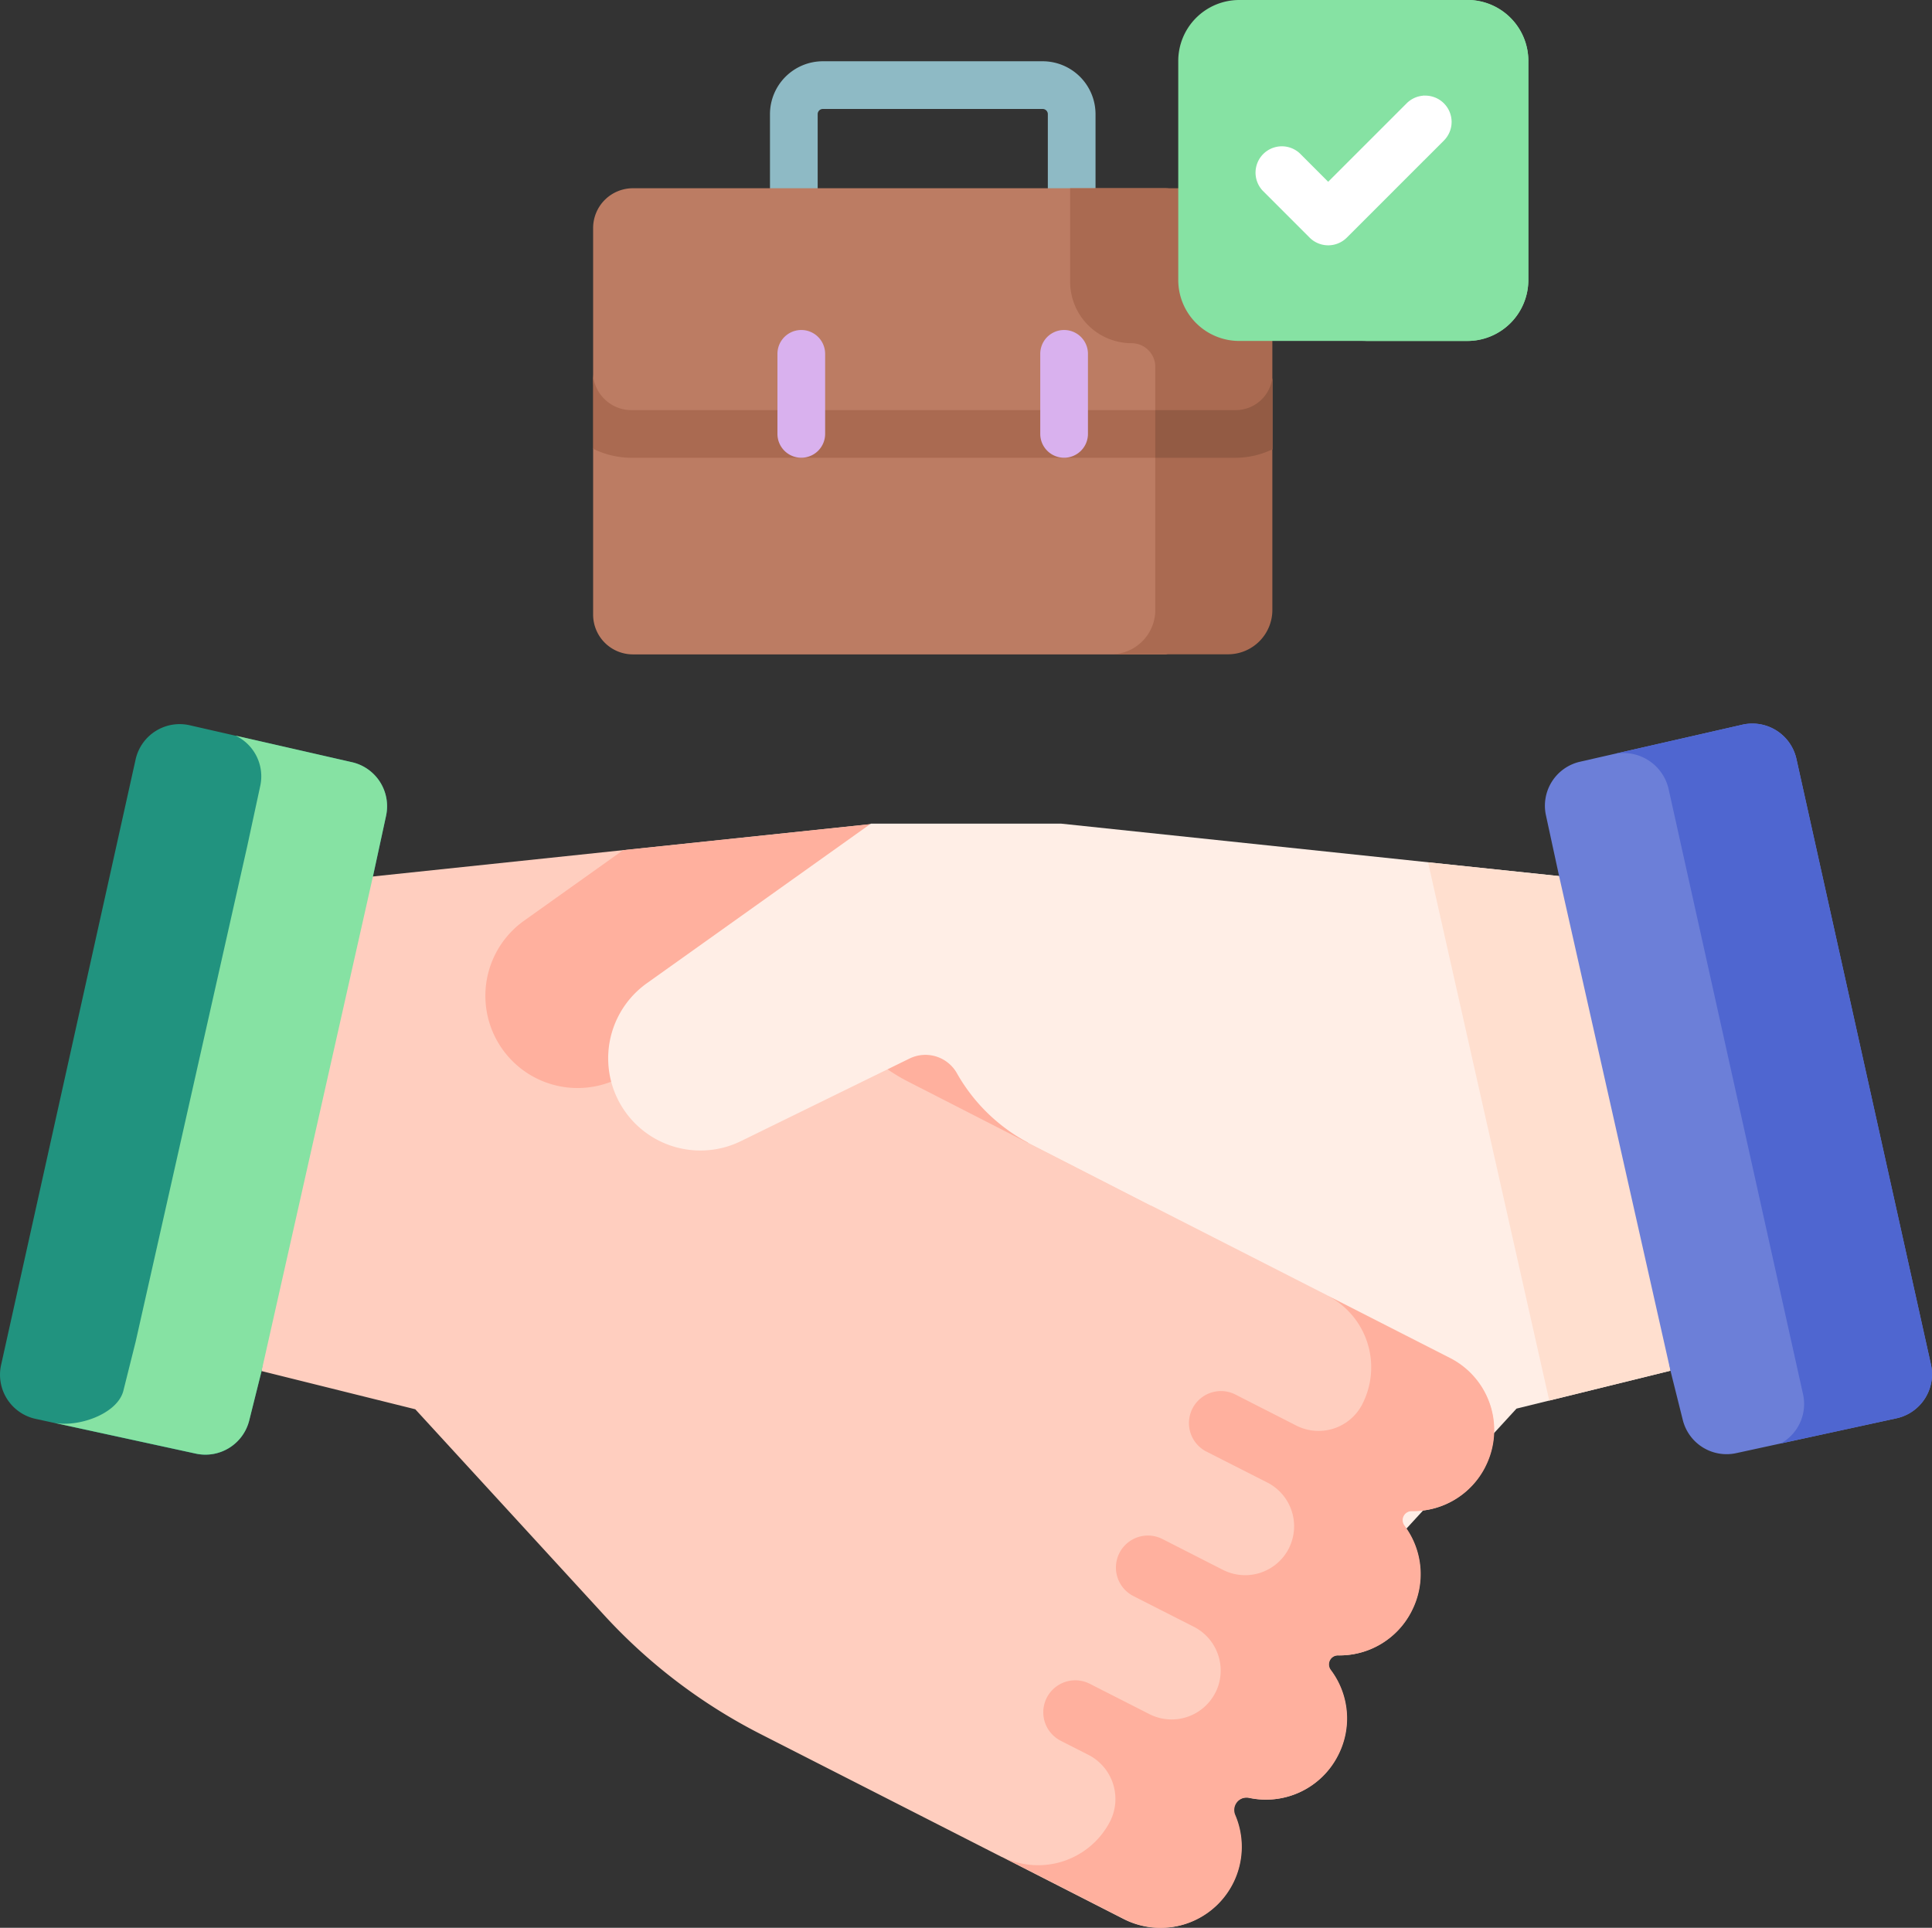 <svg xmlns="http://www.w3.org/2000/svg" width="100.211" height="100" viewBox="0 0 100.211 100">
  <rect x="0" y="0" width="100.211" height="100" fill="#333333" stroke="none"/>
  <g id="hired" transform="translate(-16.842)">
    <path id="Path_1295" data-name="Path 1295" d="M40.864,223.1a2.341,2.341,0,0,1,1.754,2.774l-.683,3.155-5.777,25.658-.639,2.556a2.341,2.341,0,0,1-2.768,1.72l-8.313-1.807a2.341,2.341,0,0,1-1.785-2.81l6.977-31.41a2.341,2.341,0,0,1,2.816-1.756Z" transform="translate(-5.751 -183.556)" fill="#21937f"/>
    <g id="Group_12069" data-name="Group 12069" transform="translate(56.778 3.178)">
      <path id="Path_1296" data-name="Path 1296" d="M185.355,17.993h-11.4a2.746,2.746,0,0,0-2.743,2.743v3.843a1.238,1.238,0,0,0,1.237,1.237h1.237V20.736a.269.269,0,0,1,.269-.269h11.4a.269.269,0,0,1,.269.269v5.081h1.237a1.238,1.238,0,0,0,1.237-1.237V20.736A2.746,2.746,0,0,0,185.355,17.993Z" transform="translate(-171.21 -17.993)" fill="#8ebac5"/>
    </g>
    <g id="Group_12070" data-name="Group 12070" transform="translate(47.607 9.765)">
      <path id="Path_1297" data-name="Path 1297" d="M151.337,57.349l2.6,10.534s-3.813,11.577-4.955,11.577H121.355a2.064,2.064,0,0,1-2.065-2.065V68.788l.586-1.169a6.159,6.159,0,0,1-.586-2.706V57.345a2.064,2.064,0,0,1,2.065-2.065h27.624C150.121,55.28,151.337,57.347,151.337,57.349Z" transform="translate(-119.29 -55.28)" fill="#bc7c63"/>
    </g>
    <path id="Path_1298" data-name="Path 1298" d="M154.517,110.026v3.7a4.524,4.524,0,0,1-1.946.437H121.3a4.53,4.53,0,0,1-2.019-.471v-3.875a2,2,0,0,0,2.019,1.873h31.266A1.92,1.92,0,0,0,154.517,110.026Z" transform="translate(-71.68 -90.416)" fill="#aa6a51"/>
    <path id="Path_1299" data-name="Path 1299" d="M267.544,55.28h-8.185v4.849a3.189,3.189,0,0,0,3.189,3.189,1.228,1.228,0,0,1,1.228,1.228V77.155a2.3,2.3,0,0,1-2.3,2.3h6.072a2.3,2.3,0,0,0,2.3-2.3V57.584A2.3,2.3,0,0,0,267.544,55.28Z" transform="translate(-187.01 -45.515)" fill="#aa6a51"/>
    <g id="Group_12073" data-name="Group 12073" transform="translate(57.167 17.118)">
      <g id="Group_12071" data-name="Group 12071" transform="translate(0 0)">
        <path id="Path_1300" data-name="Path 1300" d="M174.654,103.536a1.237,1.237,0,0,1-1.237-1.237V98.147a1.237,1.237,0,0,1,2.474,0V102.3A1.237,1.237,0,0,1,174.654,103.536Z" transform="translate(-173.417 -96.91)" fill="#d9b1ee"/>
      </g>
      <g id="Group_12072" data-name="Group 12072" transform="translate(13.634 0)">
        <path id="Path_1301" data-name="Path 1301" d="M251.839,103.536A1.237,1.237,0,0,1,250.6,102.3V98.147a1.237,1.237,0,1,1,2.474,0V102.3A1.237,1.237,0,0,1,251.839,103.536Z" transform="translate(-250.602 -96.91)" fill="#d9b1ee"/>
      </g>
    </g>
    <path id="Path_1302" data-name="Path 1302" d="M271.261,290.037l13.293-14.494,7.986-1.966-5.777-25.658L260.936,245.2,256,260.1Z" transform="translate(-189.052 -202.475)" fill="#ffeee6"/>
    <path id="Path_1303" data-name="Path 1303" d="M380.217,280.908l-6.287,1.549-6.287-27.921,8.567.9Z" transform="translate(-276.729 -209.805)" fill="#ffdfcf"/>
    <path id="Path_1304" data-name="Path 1304" d="M290.431,111.019v3.7a4.523,4.523,0,0,1-1.946.437h-4.126v-2.474h4.126A1.92,1.92,0,0,0,290.431,111.019Z" transform="translate(-207.595 -91.408)" fill="#935b44"/>
    <path id="Path_1305" data-name="Path 1305" d="M397.685,222.988a2.341,2.341,0,0,0-1.754,2.774l.683,3.155,5.777,25.658.639,2.556a2.341,2.341,0,0,0,2.768,1.72l8.313-1.807a2.341,2.341,0,0,0,1.785-2.81l-6.977-31.41a2.341,2.341,0,0,0-2.816-1.756Z" transform="translate(-298.903 -183.472)" fill="#6c7fd8"/>
    <path id="Path_1306" data-name="Path 1306" d="M427.086,257.041l-6,1.305a2.339,2.339,0,0,0,1.15-2.573l-6.977-31.41a2.4,2.4,0,0,0-2.858-1.774l6.678-1.526a2.342,2.342,0,0,1,2.816,1.756l6.977,31.41A2.34,2.34,0,0,1,427.086,257.041Z" transform="translate(-311.876 -183.469)" fill="#4f66d0"/>
    <path id="Path_1307" data-name="Path 1307" d="M149.252,278.653l-.013.027a4.184,4.184,0,0,1-3.8,2.285.471.471,0,0,0-.387.759,4.184,4.184,0,0,1,.38,4.413l-.013.027a4.184,4.184,0,0,1-3.8,2.285.471.471,0,0,0-.387.759,4.18,4.18,0,0,1,.383,4.413l-.015.029a4.183,4.183,0,0,1-4.592,2.19.624.624,0,0,0-.142-.015.645.645,0,0,0-.6.9,4.2,4.2,0,0,1-5.765,5.4l-6.3-3.214s-.007,0-.011,0l-.06-.031-12.47-6.355a28.654,28.654,0,0,1-8.1-6.159l-9.8-10.684L85.786,273.7l3.523-25.419,28.042-2.951,3.785,11.3a9.213,9.213,0,0,0,4.537,5.283l6.251,3.2,7.477,3.811,1.657.845,6.364,3.245a4.186,4.186,0,0,1,1.829,5.629Z" transform="translate(-55.377 -202.579)" fill="#ffcebf"/>
    <path id="Path_1308" data-name="Path 1308" d="M168.023,261.874l-6.252-3.2a9.213,9.213,0,0,1-4.537-5.283l-10.488,5.139a4.784,4.784,0,0,1-4.88-8.192L147,246.681l12.815-1.349Z" transform="translate(-97.843 -202.577)" fill="#ffb09e"/>
    <path id="Path_1309" data-name="Path 1309" d="M193.02,245.2h-9.871l-11.621,8.28a4.783,4.783,0,0,0,4.879,8.19l8.76-4.291a1.875,1.875,0,0,1,2.455.784,9.2,9.2,0,0,0,3.81,3.65l6.251,3.2Z" transform="translate(-121.137 -202.475)" fill="#ffeee6"/>
    <path id="Path_1310" data-name="Path 1310" d="M287.991,362.447l-6.364-3.245a4.184,4.184,0,0,1,1.827,5.63l-.013.027a.233.233,0,0,1-.013.024,2.548,2.548,0,0,1-3.418,1.06l-3.1-1.58a1.66,1.66,0,1,0-1.507,2.957l3.1,1.575a2.546,2.546,0,0,1,1.155,3.387.233.233,0,0,1-.015.033l-.013.027a.227.227,0,0,1-.013.024,2.545,2.545,0,0,1-3.416,1.06l-3.1-1.58a1.66,1.66,0,1,0-1.507,2.958l3.1,1.575a2.549,2.549,0,0,1,1.157,3.387c-.007.011-.011.022-.018.033l-.015.027a.225.225,0,0,1-.013.024,2.545,2.545,0,0,1-3.416,1.06l-3.1-1.577a1.659,1.659,0,0,0-1.506,2.956l1.436.73a2.574,2.574,0,0,1,1.17,3.42l-.013.027a4.2,4.2,0,0,1-5.583,1.865l6.3,3.214a4.2,4.2,0,0,0,5.765-5.4.648.648,0,0,1,.739-.883,4.183,4.183,0,0,0,4.592-2.19l.015-.029a4.18,4.18,0,0,0-.383-4.413.471.471,0,0,1,.387-.759,4.184,4.184,0,0,0,3.8-2.285l.013-.027a4.185,4.185,0,0,0-.38-4.413.471.471,0,0,1,.387-.759,4.184,4.184,0,0,0,3.8-2.285l.013-.027A4.186,4.186,0,0,0,287.991,362.447Z" transform="translate(-195.946 -292.003)" fill="#ffb09e"/>
    <g id="Group_12077" data-name="Group 12077" transform="translate(77.957 0)">
      <g id="Group_12074" data-name="Group 12074" transform="translate(0 0)">
        <path id="Path_1311" data-name="Path 1311" d="M306.11,17.686H294.278a3.163,3.163,0,0,1-3.163-3.163V3.163A3.163,3.163,0,0,1,294.278,0H306.11a3.163,3.163,0,0,1,3.163,3.163V14.522A3.163,3.163,0,0,1,306.11,17.686Z" transform="translate(-291.115 0)" fill="#86e2a3"/>
      </g>
      <g id="Group_12075" data-name="Group 12075" transform="translate(9.535 0.001)">
        <path id="Path_1312" data-name="Path 1312" d="M353.714,3.167v11.36a3.165,3.165,0,0,1-3.164,3.164H345.09a3.164,3.164,0,0,0,3.164-3.164V3.167A3.163,3.163,0,0,0,345.09,0h5.461a3.163,3.163,0,0,1,3.164,3.162Z" transform="translate(-345.09 -0.005)" fill="#86e2a3"/>
      </g>
      <path id="Path_1313" data-name="Path 1313" d="M322.366,31.507l-3.955,3.955a1.365,1.365,0,0,1-1.931,0l-2.432-2.432a1.366,1.366,0,0,1,1.931-1.931l1.465,1.467,3.1-3.1.97-.97a1.363,1.363,0,0,1,.85-.395c.386-.033.741,1.023.741,1.023Z" transform="translate(-309.667 -23.137)" fill="#fff"/>
      <g id="Group_12076" data-name="Group 12076" transform="translate(12.699 4.96)">
        <path id="Path_1314" data-name="Path 1314" d="M364.086,30.408l-1.081,1.081V28.083a1.365,1.365,0,0,1,1.081,2.324Z" transform="translate(-363.005 -28.078)" fill="#fff"/>
      </g>
    </g>
    <path id="Path_1315" data-name="Path 1315" d="M52.76,228.065l-.684,3.157L46.3,256.878l-.639,2.557a2.342,2.342,0,0,1-2.77,1.719l-7.384-1.606c1.236.27,3.321-.434,3.628-1.661l.639-2.555,5.778-25.658.681-3.155a2.337,2.337,0,0,0-1.287-2.61l6.059,1.383a2.342,2.342,0,0,1,1.754,2.774Z" transform="translate(-15.892 -185.752)" fill="#86e2a3"/>
  </g>
</svg>
